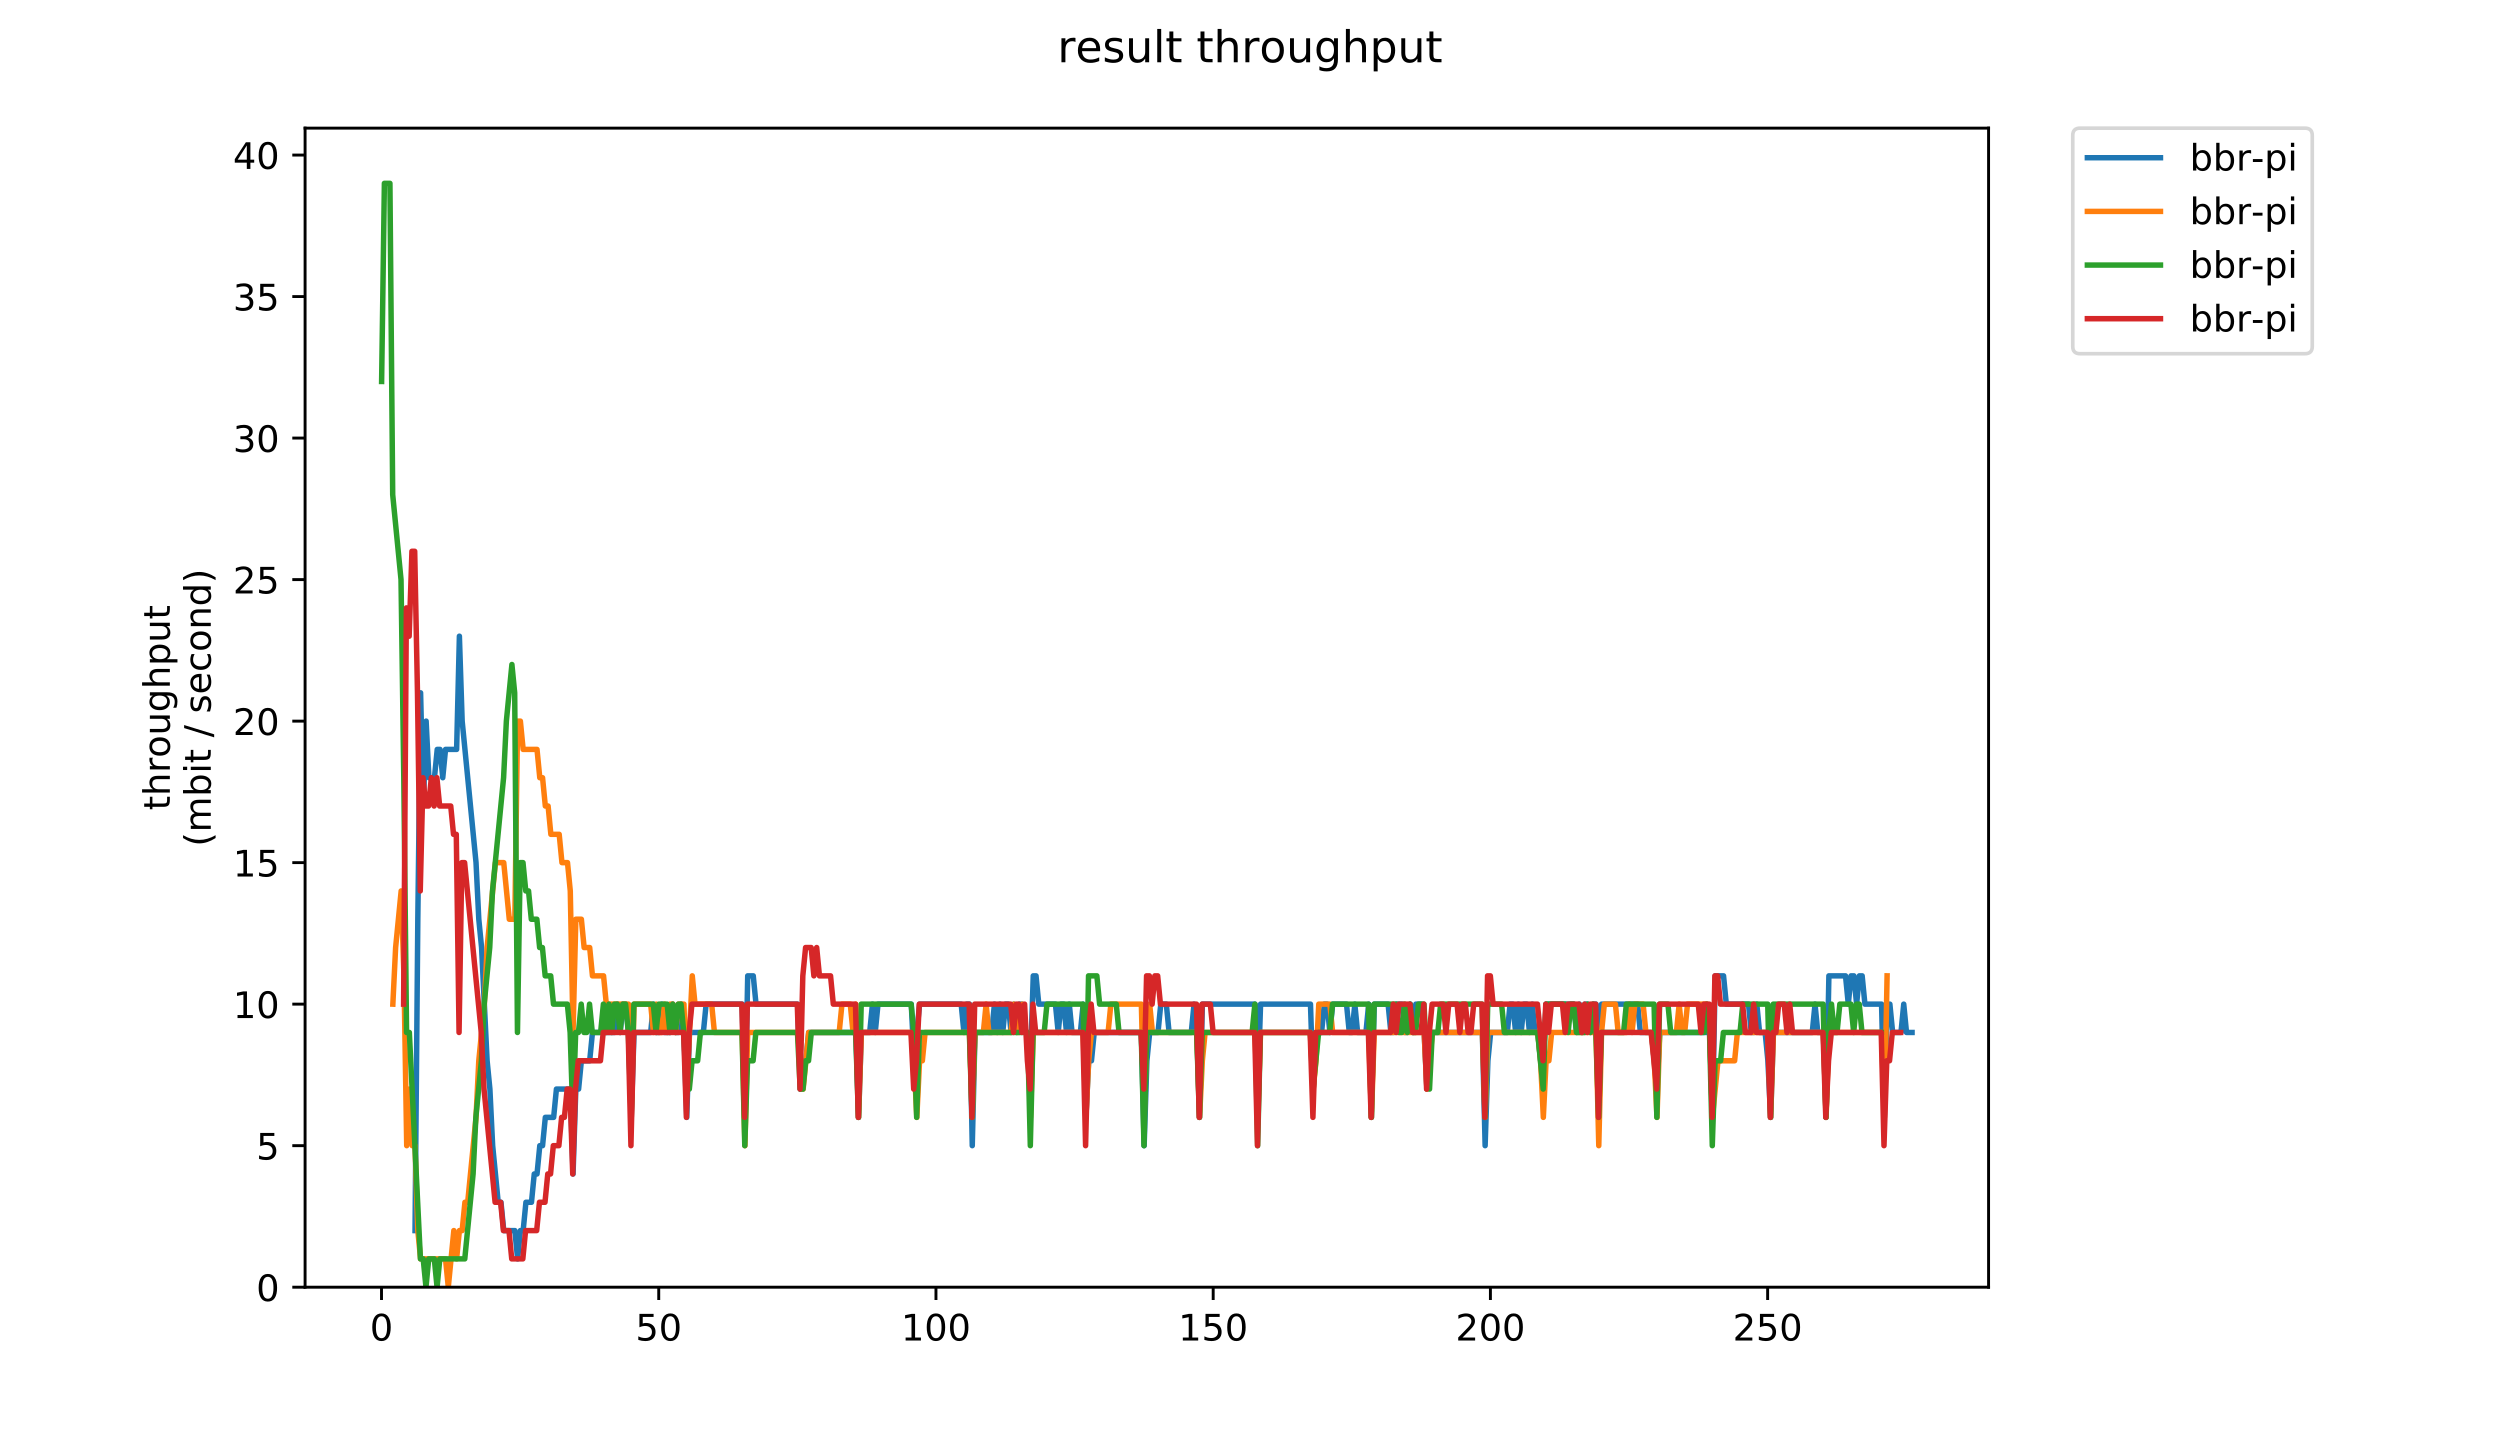 <?xml version="1.0" encoding="utf-8" standalone="no"?>
<!DOCTYPE svg PUBLIC "-//W3C//DTD SVG 1.1//EN"
  "http://www.w3.org/Graphics/SVG/1.1/DTD/svg11.dtd">
<!-- Created with matplotlib (https://matplotlib.org/) -->
<svg height="396pt" version="1.1" viewBox="0 0 684 396" width="684pt" xmlns="http://www.w3.org/2000/svg" xmlns:xlink="http://www.w3.org/1999/xlink">
 <defs>
  <style type="text/css">
*{stroke-linecap:butt;stroke-linejoin:round;}
  </style>
 </defs>
 <g id="figure_1">
  <g id="patch_1">
   <path d="M 0 396 
L 684 396 
L 684 0 
L 0 0 
z
" style="fill:#ffffff;"/>
  </g>
  <g id="axes_1">
   <g id="patch_2">
    <path d="M 83.472 352.174 
L 544.074 352.174 
L 544.074 35.062 
L 83.472 35.062 
z
" style="fill:#ffffff;"/>
   </g>
   <g id="matplotlib.axis_1">
    <g id="xtick_1">
     <g id="line2d_1">
      <defs>
       <path d="M 0 0 
L 0 3.5 
" id="md4330c703a" style="stroke:#000000;stroke-width:0.8;"/>
      </defs>
      <g>
       <use style="stroke:#000000;stroke-width:0.8;" x="104.381" xlink:href="#md4330c703a" y="352.174"/>
      </g>
     </g>
     <g id="text_1">
      <!-- 0 -->
      <defs>
       <path d="M 31.781 66.406 
Q 24.172 66.406 20.328 58.906 
Q 16.5 51.422 16.5 36.375 
Q 16.5 21.391 20.328 13.891 
Q 24.172 6.391 31.781 6.391 
Q 39.453 6.391 43.281 13.891 
Q 47.125 21.391 47.125 36.375 
Q 47.125 51.422 43.281 58.906 
Q 39.453 66.406 31.781 66.406 
z
M 31.781 74.219 
Q 44.047 74.219 50.516 64.516 
Q 56.984 54.828 56.984 36.375 
Q 56.984 17.969 50.516 8.266 
Q 44.047 -1.422 31.781 -1.422 
Q 19.531 -1.422 13.062 8.266 
Q 6.594 17.969 6.594 36.375 
Q 6.594 54.828 13.062 64.516 
Q 19.531 74.219 31.781 74.219 
z
" id="DejaVuSans-48"/>
      </defs>
      <g transform="translate(101.2 366.773)scale(0.1 -0.1)">
       <use xlink:href="#DejaVuSans-48"/>
      </g>
     </g>
    </g>
    <g id="xtick_2">
     <g id="line2d_2">
      <g>
       <use style="stroke:#000000;stroke-width:0.8;" x="180.23" xlink:href="#md4330c703a" y="352.174"/>
      </g>
     </g>
     <g id="text_2">
      <!-- 50 -->
      <defs>
       <path d="M 10.797 72.906 
L 49.516 72.906 
L 49.516 64.594 
L 19.828 64.594 
L 19.828 46.734 
Q 21.969 47.469 24.109 47.828 
Q 26.266 48.188 28.422 48.188 
Q 40.625 48.188 47.75 41.5 
Q 54.891 34.812 54.891 23.391 
Q 54.891 11.625 47.562 5.094 
Q 40.234 -1.422 26.906 -1.422 
Q 22.312 -1.422 17.547 -0.641 
Q 12.797 0.141 7.719 1.703 
L 7.719 11.625 
Q 12.109 9.234 16.797 8.062 
Q 21.484 6.891 26.703 6.891 
Q 35.156 6.891 40.078 11.328 
Q 45.016 15.766 45.016 23.391 
Q 45.016 31 40.078 35.438 
Q 35.156 39.891 26.703 39.891 
Q 22.75 39.891 18.812 39.016 
Q 14.891 38.141 10.797 36.281 
z
" id="DejaVuSans-53"/>
      </defs>
      <g transform="translate(173.868 366.773)scale(0.1 -0.1)">
       <use xlink:href="#DejaVuSans-53"/>
       <use x="63.623" xlink:href="#DejaVuSans-48"/>
      </g>
     </g>
    </g>
    <g id="xtick_3">
     <g id="line2d_3">
      <g>
       <use style="stroke:#000000;stroke-width:0.8;" x="256.079" xlink:href="#md4330c703a" y="352.174"/>
      </g>
     </g>
     <g id="text_3">
      <!-- 100 -->
      <defs>
       <path d="M 12.406 8.297 
L 28.516 8.297 
L 28.516 63.922 
L 10.984 60.406 
L 10.984 69.391 
L 28.422 72.906 
L 38.281 72.906 
L 38.281 8.297 
L 54.391 8.297 
L 54.391 0 
L 12.406 0 
z
" id="DejaVuSans-49"/>
      </defs>
      <g transform="translate(246.535 366.773)scale(0.1 -0.1)">
       <use xlink:href="#DejaVuSans-49"/>
       <use x="63.623" xlink:href="#DejaVuSans-48"/>
       <use x="127.246" xlink:href="#DejaVuSans-48"/>
      </g>
     </g>
    </g>
    <g id="xtick_4">
     <g id="line2d_4">
      <g>
       <use style="stroke:#000000;stroke-width:0.8;" x="331.928" xlink:href="#md4330c703a" y="352.174"/>
      </g>
     </g>
     <g id="text_4">
      <!-- 150 -->
      <g transform="translate(322.384 366.773)scale(0.1 -0.1)">
       <use xlink:href="#DejaVuSans-49"/>
       <use x="63.623" xlink:href="#DejaVuSans-53"/>
       <use x="127.246" xlink:href="#DejaVuSans-48"/>
      </g>
     </g>
    </g>
    <g id="xtick_5">
     <g id="line2d_5">
      <g>
       <use style="stroke:#000000;stroke-width:0.8;" x="407.776" xlink:href="#md4330c703a" y="352.174"/>
      </g>
     </g>
     <g id="text_5">
      <!-- 200 -->
      <defs>
       <path d="M 19.188 8.297 
L 53.609 8.297 
L 53.609 0 
L 7.328 0 
L 7.328 8.297 
Q 12.938 14.109 22.625 23.891 
Q 32.328 33.688 34.812 36.531 
Q 39.547 41.844 41.422 45.531 
Q 43.312 49.219 43.312 52.781 
Q 43.312 58.594 39.234 62.25 
Q 35.156 65.922 28.609 65.922 
Q 23.969 65.922 18.812 64.312 
Q 13.672 62.703 7.812 59.422 
L 7.812 69.391 
Q 13.766 71.781 18.938 73 
Q 24.125 74.219 28.422 74.219 
Q 39.75 74.219 46.484 68.547 
Q 53.219 62.891 53.219 53.422 
Q 53.219 48.922 51.531 44.891 
Q 49.859 40.875 45.406 35.406 
Q 44.188 33.984 37.641 27.219 
Q 31.109 20.453 19.188 8.297 
z
" id="DejaVuSans-50"/>
      </defs>
      <g transform="translate(398.232 366.773)scale(0.1 -0.1)">
       <use xlink:href="#DejaVuSans-50"/>
       <use x="63.623" xlink:href="#DejaVuSans-48"/>
       <use x="127.246" xlink:href="#DejaVuSans-48"/>
      </g>
     </g>
    </g>
    <g id="xtick_6">
     <g id="line2d_6">
      <g>
       <use style="stroke:#000000;stroke-width:0.8;" x="483.625" xlink:href="#md4330c703a" y="352.174"/>
      </g>
     </g>
     <g id="text_6">
      <!-- 250 -->
      <g transform="translate(474.081 366.773)scale(0.1 -0.1)">
       <use xlink:href="#DejaVuSans-50"/>
       <use x="63.623" xlink:href="#DejaVuSans-53"/>
       <use x="127.246" xlink:href="#DejaVuSans-48"/>
      </g>
     </g>
    </g>
   </g>
   <g id="matplotlib.axis_2">
    <g id="ytick_1">
     <g id="line2d_7">
      <defs>
       <path d="M 0 0 
L -3.5 0 
" id="m512c8faca8" style="stroke:#000000;stroke-width:0.8;"/>
      </defs>
      <g>
       <use style="stroke:#000000;stroke-width:0.8;" x="83.472" xlink:href="#m512c8faca8" y="352.174"/>
      </g>
     </g>
     <g id="text_7">
      <!-- 0 -->
      <g transform="translate(70.11 355.973)scale(0.1 -0.1)">
       <use xlink:href="#DejaVuSans-48"/>
      </g>
     </g>
    </g>
    <g id="ytick_2">
     <g id="line2d_8">
      <g>
       <use style="stroke:#000000;stroke-width:0.8;" x="83.472" xlink:href="#m512c8faca8" y="313.455"/>
      </g>
     </g>
     <g id="text_8">
      <!-- 5 -->
      <g transform="translate(70.11 317.254)scale(0.1 -0.1)">
       <use xlink:href="#DejaVuSans-53"/>
      </g>
     </g>
    </g>
    <g id="ytick_3">
     <g id="line2d_9">
      <g>
       <use style="stroke:#000000;stroke-width:0.8;" x="83.472" xlink:href="#m512c8faca8" y="274.735"/>
      </g>
     </g>
     <g id="text_9">
      <!-- 10 -->
      <g transform="translate(63.747 278.535)scale(0.1 -0.1)">
       <use xlink:href="#DejaVuSans-49"/>
       <use x="63.623" xlink:href="#DejaVuSans-48"/>
      </g>
     </g>
    </g>
    <g id="ytick_4">
     <g id="line2d_10">
      <g>
       <use style="stroke:#000000;stroke-width:0.8;" x="83.472" xlink:href="#m512c8faca8" y="236.016"/>
      </g>
     </g>
     <g id="text_10">
      <!-- 15 -->
      <g transform="translate(63.747 239.815)scale(0.1 -0.1)">
       <use xlink:href="#DejaVuSans-49"/>
       <use x="63.623" xlink:href="#DejaVuSans-53"/>
      </g>
     </g>
    </g>
    <g id="ytick_5">
     <g id="line2d_11">
      <g>
       <use style="stroke:#000000;stroke-width:0.8;" x="83.472" xlink:href="#m512c8faca8" y="197.297"/>
      </g>
     </g>
     <g id="text_11">
      <!-- 20 -->
      <g transform="translate(63.747 201.096)scale(0.1 -0.1)">
       <use xlink:href="#DejaVuSans-50"/>
       <use x="63.623" xlink:href="#DejaVuSans-48"/>
      </g>
     </g>
    </g>
    <g id="ytick_6">
     <g id="line2d_12">
      <g>
       <use style="stroke:#000000;stroke-width:0.8;" x="83.472" xlink:href="#m512c8faca8" y="158.577"/>
      </g>
     </g>
     <g id="text_12">
      <!-- 25 -->
      <g transform="translate(63.747 162.377)scale(0.1 -0.1)">
       <use xlink:href="#DejaVuSans-50"/>
       <use x="63.623" xlink:href="#DejaVuSans-53"/>
      </g>
     </g>
    </g>
    <g id="ytick_7">
     <g id="line2d_13">
      <g>
       <use style="stroke:#000000;stroke-width:0.8;" x="83.472" xlink:href="#m512c8faca8" y="119.858"/>
      </g>
     </g>
     <g id="text_13">
      <!-- 30 -->
      <defs>
       <path d="M 40.578 39.312 
Q 47.656 37.797 51.625 33 
Q 55.609 28.219 55.609 21.188 
Q 55.609 10.406 48.188 4.484 
Q 40.766 -1.422 27.094 -1.422 
Q 22.516 -1.422 17.656 -0.516 
Q 12.797 0.391 7.625 2.203 
L 7.625 11.719 
Q 11.719 9.328 16.594 8.109 
Q 21.484 6.891 26.812 6.891 
Q 36.078 6.891 40.938 10.547 
Q 45.797 14.203 45.797 21.188 
Q 45.797 27.641 41.281 31.266 
Q 36.766 34.906 28.719 34.906 
L 20.219 34.906 
L 20.219 43.016 
L 29.109 43.016 
Q 36.375 43.016 40.234 45.922 
Q 44.094 48.828 44.094 54.297 
Q 44.094 59.906 40.109 62.906 
Q 36.141 65.922 28.719 65.922 
Q 24.656 65.922 20.016 65.031 
Q 15.375 64.156 9.812 62.312 
L 9.812 71.094 
Q 15.438 72.656 20.344 73.438 
Q 25.25 74.219 29.594 74.219 
Q 40.828 74.219 47.359 69.109 
Q 53.906 64.016 53.906 55.328 
Q 53.906 49.266 50.438 45.094 
Q 46.969 40.922 40.578 39.312 
z
" id="DejaVuSans-51"/>
      </defs>
      <g transform="translate(63.747 123.657)scale(0.1 -0.1)">
       <use xlink:href="#DejaVuSans-51"/>
       <use x="63.623" xlink:href="#DejaVuSans-48"/>
      </g>
     </g>
    </g>
    <g id="ytick_8">
     <g id="line2d_14">
      <g>
       <use style="stroke:#000000;stroke-width:0.8;" x="83.472" xlink:href="#m512c8faca8" y="81.139"/>
      </g>
     </g>
     <g id="text_14">
      <!-- 35 -->
      <g transform="translate(63.747 84.938)scale(0.1 -0.1)">
       <use xlink:href="#DejaVuSans-51"/>
       <use x="63.623" xlink:href="#DejaVuSans-53"/>
      </g>
     </g>
    </g>
    <g id="ytick_9">
     <g id="line2d_15">
      <g>
       <use style="stroke:#000000;stroke-width:0.8;" x="83.472" xlink:href="#m512c8faca8" y="42.419"/>
      </g>
     </g>
     <g id="text_15">
      <!-- 40 -->
      <defs>
       <path d="M 37.797 64.312 
L 12.891 25.391 
L 37.797 25.391 
z
M 35.203 72.906 
L 47.609 72.906 
L 47.609 25.391 
L 58.016 25.391 
L 58.016 17.188 
L 47.609 17.188 
L 47.609 0 
L 37.797 0 
L 37.797 17.188 
L 4.891 17.188 
L 4.891 26.703 
z
" id="DejaVuSans-52"/>
      </defs>
      <g transform="translate(63.747 46.218)scale(0.1 -0.1)">
       <use xlink:href="#DejaVuSans-52"/>
       <use x="63.623" xlink:href="#DejaVuSans-48"/>
      </g>
     </g>
    </g>
    <g id="text_16">
     <!-- throughput -->
     <defs>
      <path d="M 18.312 70.219 
L 18.312 54.688 
L 36.812 54.688 
L 36.812 47.703 
L 18.312 47.703 
L 18.312 18.016 
Q 18.312 11.328 20.141 9.422 
Q 21.969 7.516 27.594 7.516 
L 36.812 7.516 
L 36.812 0 
L 27.594 0 
Q 17.188 0 13.234 3.875 
Q 9.281 7.766 9.281 18.016 
L 9.281 47.703 
L 2.688 47.703 
L 2.688 54.688 
L 9.281 54.688 
L 9.281 70.219 
z
" id="DejaVuSans-116"/>
      <path d="M 54.891 33.016 
L 54.891 0 
L 45.906 0 
L 45.906 32.719 
Q 45.906 40.484 42.875 44.328 
Q 39.844 48.188 33.797 48.188 
Q 26.516 48.188 22.312 43.547 
Q 18.109 38.922 18.109 30.906 
L 18.109 0 
L 9.078 0 
L 9.078 75.984 
L 18.109 75.984 
L 18.109 46.188 
Q 21.344 51.125 25.703 53.562 
Q 30.078 56 35.797 56 
Q 45.219 56 50.047 50.172 
Q 54.891 44.344 54.891 33.016 
z
" id="DejaVuSans-104"/>
      <path d="M 41.109 46.297 
Q 39.594 47.172 37.812 47.578 
Q 36.031 48 33.891 48 
Q 26.266 48 22.188 43.047 
Q 18.109 38.094 18.109 28.812 
L 18.109 0 
L 9.078 0 
L 9.078 54.688 
L 18.109 54.688 
L 18.109 46.188 
Q 20.953 51.172 25.484 53.578 
Q 30.031 56 36.531 56 
Q 37.453 56 38.578 55.875 
Q 39.703 55.766 41.062 55.516 
z
" id="DejaVuSans-114"/>
      <path d="M 30.609 48.391 
Q 23.391 48.391 19.188 42.75 
Q 14.984 37.109 14.984 27.297 
Q 14.984 17.484 19.156 11.844 
Q 23.344 6.203 30.609 6.203 
Q 37.797 6.203 41.984 11.859 
Q 46.188 17.531 46.188 27.297 
Q 46.188 37.016 41.984 42.703 
Q 37.797 48.391 30.609 48.391 
z
M 30.609 56 
Q 42.328 56 49.016 48.375 
Q 55.719 40.766 55.719 27.297 
Q 55.719 13.875 49.016 6.219 
Q 42.328 -1.422 30.609 -1.422 
Q 18.844 -1.422 12.172 6.219 
Q 5.516 13.875 5.516 27.297 
Q 5.516 40.766 12.172 48.375 
Q 18.844 56 30.609 56 
z
" id="DejaVuSans-111"/>
      <path d="M 8.5 21.578 
L 8.5 54.688 
L 17.484 54.688 
L 17.484 21.922 
Q 17.484 14.156 20.5 10.266 
Q 23.531 6.391 29.594 6.391 
Q 36.859 6.391 41.078 11.031 
Q 45.312 15.672 45.312 23.688 
L 45.312 54.688 
L 54.297 54.688 
L 54.297 0 
L 45.312 0 
L 45.312 8.406 
Q 42.047 3.422 37.719 1 
Q 33.406 -1.422 27.688 -1.422 
Q 18.266 -1.422 13.375 4.438 
Q 8.5 10.297 8.5 21.578 
z
M 31.109 56 
z
" id="DejaVuSans-117"/>
      <path d="M 45.406 27.984 
Q 45.406 37.75 41.375 43.109 
Q 37.359 48.484 30.078 48.484 
Q 22.859 48.484 18.828 43.109 
Q 14.797 37.75 14.797 27.984 
Q 14.797 18.266 18.828 12.891 
Q 22.859 7.516 30.078 7.516 
Q 37.359 7.516 41.375 12.891 
Q 45.406 18.266 45.406 27.984 
z
M 54.391 6.781 
Q 54.391 -7.172 48.188 -13.984 
Q 42 -20.797 29.203 -20.797 
Q 24.469 -20.797 20.266 -20.094 
Q 16.062 -19.391 12.109 -17.922 
L 12.109 -9.188 
Q 16.062 -11.328 19.922 -12.344 
Q 23.781 -13.375 27.781 -13.375 
Q 36.625 -13.375 41.016 -8.766 
Q 45.406 -4.156 45.406 5.172 
L 45.406 9.625 
Q 42.625 4.781 38.281 2.391 
Q 33.938 0 27.875 0 
Q 17.828 0 11.672 7.656 
Q 5.516 15.328 5.516 27.984 
Q 5.516 40.672 11.672 48.328 
Q 17.828 56 27.875 56 
Q 33.938 56 38.281 53.609 
Q 42.625 51.219 45.406 46.391 
L 45.406 54.688 
L 54.391 54.688 
z
" id="DejaVuSans-103"/>
      <path d="M 18.109 8.203 
L 18.109 -20.797 
L 9.078 -20.797 
L 9.078 54.688 
L 18.109 54.688 
L 18.109 46.391 
Q 20.953 51.266 25.266 53.625 
Q 29.594 56 35.594 56 
Q 45.562 56 51.781 48.094 
Q 58.016 40.188 58.016 27.297 
Q 58.016 14.406 51.781 6.484 
Q 45.562 -1.422 35.594 -1.422 
Q 29.594 -1.422 25.266 0.953 
Q 20.953 3.328 18.109 8.203 
z
M 48.688 27.297 
Q 48.688 37.203 44.609 42.844 
Q 40.531 48.484 33.406 48.484 
Q 26.266 48.484 22.188 42.844 
Q 18.109 37.203 18.109 27.297 
Q 18.109 17.391 22.188 11.75 
Q 26.266 6.109 33.406 6.109 
Q 40.531 6.109 44.609 11.75 
Q 48.688 17.391 48.688 27.297 
z
" id="DejaVuSans-112"/>
     </defs>
     <g transform="translate(46.47 221.675)rotate(-90)scale(0.1 -0.1)">
      <use xlink:href="#DejaVuSans-116"/>
      <use x="39.209" xlink:href="#DejaVuSans-104"/>
      <use x="102.588" xlink:href="#DejaVuSans-114"/>
      <use x="143.67" xlink:href="#DejaVuSans-111"/>
      <use x="204.852" xlink:href="#DejaVuSans-117"/>
      <use x="268.23" xlink:href="#DejaVuSans-103"/>
      <use x="331.707" xlink:href="#DejaVuSans-104"/>
      <use x="395.086" xlink:href="#DejaVuSans-112"/>
      <use x="458.562" xlink:href="#DejaVuSans-117"/>
      <use x="521.941" xlink:href="#DejaVuSans-116"/>
     </g>
     <!-- (mbit / second) -->
     <defs>
      <path d="M 31 75.875 
Q 24.469 64.656 21.281 53.656 
Q 18.109 42.672 18.109 31.391 
Q 18.109 20.125 21.312 9.062 
Q 24.516 -2 31 -13.188 
L 23.188 -13.188 
Q 15.875 -1.703 12.234 9.375 
Q 8.594 20.453 8.594 31.391 
Q 8.594 42.281 12.203 53.312 
Q 15.828 64.359 23.188 75.875 
z
" id="DejaVuSans-40"/>
      <path d="M 52 44.188 
Q 55.375 50.25 60.062 53.125 
Q 64.75 56 71.094 56 
Q 79.641 56 84.281 50.016 
Q 88.922 44.047 88.922 33.016 
L 88.922 0 
L 79.891 0 
L 79.891 32.719 
Q 79.891 40.578 77.094 44.375 
Q 74.312 48.188 68.609 48.188 
Q 61.625 48.188 57.562 43.547 
Q 53.516 38.922 53.516 30.906 
L 53.516 0 
L 44.484 0 
L 44.484 32.719 
Q 44.484 40.625 41.703 44.406 
Q 38.922 48.188 33.109 48.188 
Q 26.219 48.188 22.156 43.531 
Q 18.109 38.875 18.109 30.906 
L 18.109 0 
L 9.078 0 
L 9.078 54.688 
L 18.109 54.688 
L 18.109 46.188 
Q 21.188 51.219 25.484 53.609 
Q 29.781 56 35.688 56 
Q 41.656 56 45.828 52.969 
Q 50 49.953 52 44.188 
z
" id="DejaVuSans-109"/>
      <path d="M 48.688 27.297 
Q 48.688 37.203 44.609 42.844 
Q 40.531 48.484 33.406 48.484 
Q 26.266 48.484 22.188 42.844 
Q 18.109 37.203 18.109 27.297 
Q 18.109 17.391 22.188 11.75 
Q 26.266 6.109 33.406 6.109 
Q 40.531 6.109 44.609 11.75 
Q 48.688 17.391 48.688 27.297 
z
M 18.109 46.391 
Q 20.953 51.266 25.266 53.625 
Q 29.594 56 35.594 56 
Q 45.562 56 51.781 48.094 
Q 58.016 40.188 58.016 27.297 
Q 58.016 14.406 51.781 6.484 
Q 45.562 -1.422 35.594 -1.422 
Q 29.594 -1.422 25.266 0.953 
Q 20.953 3.328 18.109 8.203 
L 18.109 0 
L 9.078 0 
L 9.078 75.984 
L 18.109 75.984 
z
" id="DejaVuSans-98"/>
      <path d="M 9.422 54.688 
L 18.406 54.688 
L 18.406 0 
L 9.422 0 
z
M 9.422 75.984 
L 18.406 75.984 
L 18.406 64.594 
L 9.422 64.594 
z
" id="DejaVuSans-105"/>
      <path id="DejaVuSans-32"/>
      <path d="M 25.391 72.906 
L 33.688 72.906 
L 8.297 -9.281 
L 0 -9.281 
z
" id="DejaVuSans-47"/>
      <path d="M 44.281 53.078 
L 44.281 44.578 
Q 40.484 46.531 36.375 47.5 
Q 32.281 48.484 27.875 48.484 
Q 21.188 48.484 17.844 46.438 
Q 14.5 44.391 14.5 40.281 
Q 14.5 37.156 16.891 35.375 
Q 19.281 33.594 26.516 31.984 
L 29.594 31.297 
Q 39.156 29.25 43.188 25.516 
Q 47.219 21.781 47.219 15.094 
Q 47.219 7.469 41.188 3.016 
Q 35.156 -1.422 24.609 -1.422 
Q 20.219 -1.422 15.453 -0.562 
Q 10.688 0.297 5.422 2 
L 5.422 11.281 
Q 10.406 8.688 15.234 7.391 
Q 20.062 6.109 24.812 6.109 
Q 31.156 6.109 34.562 8.281 
Q 37.984 10.453 37.984 14.406 
Q 37.984 18.062 35.516 20.016 
Q 33.062 21.969 24.703 23.781 
L 21.578 24.516 
Q 13.234 26.266 9.516 29.906 
Q 5.812 33.547 5.812 39.891 
Q 5.812 47.609 11.281 51.797 
Q 16.75 56 26.812 56 
Q 31.781 56 36.172 55.266 
Q 40.578 54.547 44.281 53.078 
z
" id="DejaVuSans-115"/>
      <path d="M 56.203 29.594 
L 56.203 25.203 
L 14.891 25.203 
Q 15.484 15.922 20.484 11.062 
Q 25.484 6.203 34.422 6.203 
Q 39.594 6.203 44.453 7.469 
Q 49.312 8.734 54.109 11.281 
L 54.109 2.781 
Q 49.266 0.734 44.188 -0.344 
Q 39.109 -1.422 33.891 -1.422 
Q 20.797 -1.422 13.156 6.188 
Q 5.516 13.812 5.516 26.812 
Q 5.516 40.234 12.766 48.109 
Q 20.016 56 32.328 56 
Q 43.359 56 49.781 48.891 
Q 56.203 41.797 56.203 29.594 
z
M 47.219 32.234 
Q 47.125 39.594 43.094 43.984 
Q 39.062 48.391 32.422 48.391 
Q 24.906 48.391 20.391 44.141 
Q 15.875 39.891 15.188 32.172 
z
" id="DejaVuSans-101"/>
      <path d="M 48.781 52.594 
L 48.781 44.188 
Q 44.969 46.297 41.141 47.344 
Q 37.312 48.391 33.406 48.391 
Q 24.656 48.391 19.812 42.844 
Q 14.984 37.312 14.984 27.297 
Q 14.984 17.281 19.812 11.734 
Q 24.656 6.203 33.406 6.203 
Q 37.312 6.203 41.141 7.25 
Q 44.969 8.297 48.781 10.406 
L 48.781 2.094 
Q 45.016 0.344 40.984 -0.531 
Q 36.969 -1.422 32.422 -1.422 
Q 20.062 -1.422 12.781 6.344 
Q 5.516 14.109 5.516 27.297 
Q 5.516 40.672 12.859 48.328 
Q 20.219 56 33.016 56 
Q 37.156 56 41.109 55.141 
Q 45.062 54.297 48.781 52.594 
z
" id="DejaVuSans-99"/>
      <path d="M 54.891 33.016 
L 54.891 0 
L 45.906 0 
L 45.906 32.719 
Q 45.906 40.484 42.875 44.328 
Q 39.844 48.188 33.797 48.188 
Q 26.516 48.188 22.312 43.547 
Q 18.109 38.922 18.109 30.906 
L 18.109 0 
L 9.078 0 
L 9.078 54.688 
L 18.109 54.688 
L 18.109 46.188 
Q 21.344 51.125 25.703 53.562 
Q 30.078 56 35.797 56 
Q 45.219 56 50.047 50.172 
Q 54.891 44.344 54.891 33.016 
z
" id="DejaVuSans-110"/>
      <path d="M 45.406 46.391 
L 45.406 75.984 
L 54.391 75.984 
L 54.391 0 
L 45.406 0 
L 45.406 8.203 
Q 42.578 3.328 38.25 0.953 
Q 33.938 -1.422 27.875 -1.422 
Q 17.969 -1.422 11.734 6.484 
Q 5.516 14.406 5.516 27.297 
Q 5.516 40.188 11.734 48.094 
Q 17.969 56 27.875 56 
Q 33.938 56 38.25 53.625 
Q 42.578 51.266 45.406 46.391 
z
M 14.797 27.297 
Q 14.797 17.391 18.875 11.75 
Q 22.953 6.109 30.078 6.109 
Q 37.203 6.109 41.297 11.75 
Q 45.406 17.391 45.406 27.297 
Q 45.406 37.203 41.297 42.844 
Q 37.203 48.484 30.078 48.484 
Q 22.953 48.484 18.875 42.844 
Q 14.797 37.203 14.797 27.297 
z
" id="DejaVuSans-100"/>
      <path d="M 8.016 75.875 
L 15.828 75.875 
Q 23.141 64.359 26.781 53.312 
Q 30.422 42.281 30.422 31.391 
Q 30.422 20.453 26.781 9.375 
Q 23.141 -1.703 15.828 -13.188 
L 8.016 -13.188 
Q 14.5 -2 17.703 9.062 
Q 20.906 20.125 20.906 31.391 
Q 20.906 42.672 17.703 53.656 
Q 14.5 64.656 8.016 75.875 
z
" id="DejaVuSans-41"/>
     </defs>
     <g transform="translate(57.668 231.609)rotate(-90)scale(0.1 -0.1)">
      <use xlink:href="#DejaVuSans-40"/>
      <use x="39.014" xlink:href="#DejaVuSans-109"/>
      <use x="136.426" xlink:href="#DejaVuSans-98"/>
      <use x="199.902" xlink:href="#DejaVuSans-105"/>
      <use x="227.686" xlink:href="#DejaVuSans-116"/>
      <use x="266.895" xlink:href="#DejaVuSans-32"/>
      <use x="298.682" xlink:href="#DejaVuSans-47"/>
      <use x="332.373" xlink:href="#DejaVuSans-32"/>
      <use x="364.16" xlink:href="#DejaVuSans-115"/>
      <use x="416.26" xlink:href="#DejaVuSans-101"/>
      <use x="477.783" xlink:href="#DejaVuSans-99"/>
      <use x="532.764" xlink:href="#DejaVuSans-111"/>
      <use x="593.945" xlink:href="#DejaVuSans-110"/>
      <use x="657.324" xlink:href="#DejaVuSans-100"/>
      <use x="720.801" xlink:href="#DejaVuSans-41"/>
     </g>
    </g>
   </g>
   <g id="line2d_16">
    <path clip-path="url(#pd4852cb7a2)" d="M 113.555 336.686 
L 114.313 251.504 
L 115.072 189.553 
L 115.83 220.528 
L 116.589 197.297 
L 117.347 212.784 
L 118.864 212.784 
L 119.623 205.041 
L 120.381 205.041 
L 121.139 212.784 
L 121.898 205.041 
L 124.932 205.041 
L 125.69 174.065 
L 126.449 197.297 
L 130.241 236.016 
L 131 251.504 
L 131.758 259.248 
L 133.275 290.223 
L 134.034 297.967 
L 134.792 313.455 
L 136.309 328.943 
L 137.068 328.943 
L 137.826 336.686 
L 140.86 336.686 
L 141.619 344.43 
L 142.377 336.686 
L 143.136 336.686 
L 143.894 328.943 
L 145.411 328.943 
L 146.17 321.199 
L 146.928 321.199 
L 147.687 313.455 
L 148.445 313.455 
L 149.203 305.711 
L 151.479 305.711 
L 152.237 297.967 
L 156.03 297.967 
L 156.788 321.199 
L 157.547 297.967 
L 158.305 297.967 
L 159.064 290.223 
L 161.339 290.223 
L 162.098 282.479 
L 168.166 282.479 
L 168.924 274.735 
L 169.683 282.479 
L 170.441 274.735 
L 171.2 274.735 
L 171.958 282.479 
L 172.717 305.711 
L 173.475 282.479 
L 178.026 282.479 
L 178.784 274.735 
L 179.543 282.479 
L 180.301 282.479 
L 181.06 274.735 
L 181.818 282.479 
L 183.335 282.479 
L 184.094 274.735 
L 184.852 282.479 
L 185.611 282.479 
L 186.369 274.735 
L 187.128 282.479 
L 187.886 305.711 
L 188.645 282.479 
L 192.437 282.479 
L 193.196 274.735 
L 203.056 274.735 
L 203.815 305.711 
L 204.573 266.992 
L 206.09 266.992 
L 206.848 274.735 
L 218.226 274.735 
L 218.984 297.967 
L 219.743 290.223 
L 220.501 290.223 
L 221.26 282.479 
L 234.154 282.479 
L 234.912 305.711 
L 235.671 282.479 
L 237.946 282.479 
L 238.705 274.735 
L 239.463 282.479 
L 240.222 274.735 
L 249.324 274.735 
L 250.082 290.223 
L 251.599 274.735 
L 262.977 274.735 
L 263.735 282.479 
L 264.493 274.735 
L 265.252 274.735 
L 266.01 313.455 
L 266.769 282.479 
L 271.32 282.479 
L 272.078 274.735 
L 272.837 282.479 
L 273.595 274.735 
L 274.354 282.479 
L 275.112 274.735 
L 275.871 274.735 
L 276.629 282.479 
L 277.388 274.735 
L 278.146 282.479 
L 278.905 274.735 
L 279.663 274.735 
L 280.422 282.479 
L 281.18 282.479 
L 281.939 290.223 
L 282.697 266.992 
L 283.456 266.992 
L 284.214 274.735 
L 288.765 274.735 
L 289.524 282.479 
L 290.282 274.735 
L 291.041 274.735 
L 291.799 282.479 
L 292.557 274.735 
L 293.316 282.479 
L 295.591 282.479 
L 296.35 274.735 
L 297.108 305.711 
L 297.867 290.223 
L 298.625 290.223 
L 299.384 282.479 
L 312.278 282.479 
L 313.037 313.455 
L 313.795 290.223 
L 314.554 282.479 
L 316.829 282.479 
L 317.588 274.735 
L 319.105 274.735 
L 319.863 282.479 
L 325.931 282.479 
L 326.689 274.735 
L 327.448 282.479 
L 328.206 305.711 
L 328.965 274.735 
L 343.376 274.735 
L 344.135 297.967 
L 344.893 274.735 
L 358.546 274.735 
L 359.304 297.967 
L 360.063 282.479 
L 361.58 282.479 
L 362.338 274.735 
L 363.097 274.735 
L 363.855 282.479 
L 364.614 274.735 
L 368.406 274.735 
L 369.165 282.479 
L 369.923 282.479 
L 370.682 274.735 
L 371.44 282.479 
L 373.716 282.479 
L 374.474 274.735 
L 375.233 305.711 
L 375.991 274.735 
L 379.783 274.735 
L 380.542 282.479 
L 381.3 282.479 
L 382.059 274.735 
L 383.576 274.735 
L 384.334 282.479 
L 385.093 282.479 
L 385.851 274.735 
L 386.61 282.479 
L 387.368 274.735 
L 388.885 274.735 
L 389.644 282.479 
L 390.402 297.967 
L 391.161 282.479 
L 405.572 282.479 
L 406.331 313.455 
L 407.089 290.223 
L 407.847 282.479 
L 412.398 282.479 
L 413.157 274.735 
L 413.915 274.735 
L 414.674 282.479 
L 415.432 274.735 
L 416.191 282.479 
L 416.949 274.735 
L 417.708 274.735 
L 418.466 282.479 
L 419.225 274.735 
L 419.983 282.479 
L 420.742 282.479 
L 421.5 290.223 
L 422.259 290.223 
L 423.017 274.735 
L 430.602 274.735 
L 431.361 282.479 
L 432.119 274.735 
L 432.878 282.479 
L 433.636 274.735 
L 434.395 274.735 
L 435.153 282.479 
L 435.911 274.735 
L 436.67 274.735 
L 437.428 305.711 
L 438.187 274.735 
L 448.047 274.735 
L 448.806 282.479 
L 451.84 282.479 
L 453.357 297.967 
L 454.115 282.479 
L 467.768 282.479 
L 468.526 305.711 
L 469.285 266.992 
L 471.56 266.992 
L 472.319 274.735 
L 478.387 274.735 
L 479.145 282.479 
L 479.904 282.479 
L 480.662 274.735 
L 481.421 282.479 
L 482.938 282.479 
L 483.696 290.223 
L 484.455 305.711 
L 485.213 282.479 
L 495.832 282.479 
L 496.59 274.735 
L 497.349 282.479 
L 498.866 282.479 
L 499.624 305.711 
L 500.383 266.992 
L 504.934 266.992 
L 505.692 274.735 
L 506.451 266.992 
L 507.209 266.992 
L 507.968 274.735 
L 508.726 266.992 
L 509.485 266.992 
L 510.243 274.735 
L 514.794 274.735 
L 515.553 305.711 
L 516.311 274.735 
L 517.07 274.735 
L 517.828 282.479 
L 520.104 282.479 
L 520.862 274.735 
L 521.62 282.479 
L 523.137 282.479 
L 523.137 282.479 
" style="fill:none;stroke:#1f77b4;stroke-linecap:square;stroke-width:1.5;"/>
   </g>
   <g id="line2d_17">
    <path clip-path="url(#pd4852cb7a2)" d="M 107.484 274.735 
L 108.242 259.248 
L 109.759 243.76 
L 110.518 266.992 
L 111.276 313.455 
L 112.035 297.967 
L 112.793 313.455 
L 113.552 313.455 
L 114.31 336.686 
L 115.069 344.43 
L 121.895 344.43 
L 122.653 352.174 
L 124.17 336.686 
L 124.929 344.43 
L 125.687 336.686 
L 126.446 336.686 
L 127.204 328.943 
L 127.963 328.943 
L 130.238 305.711 
L 130.997 290.223 
L 132.514 274.735 
L 133.272 259.248 
L 135.548 236.016 
L 137.823 236.016 
L 139.34 251.504 
L 140.857 251.504 
L 141.616 197.297 
L 142.374 197.297 
L 143.133 205.041 
L 146.925 205.041 
L 147.683 212.784 
L 148.442 212.784 
L 149.2 220.528 
L 149.959 220.528 
L 150.717 228.272 
L 152.993 228.272 
L 153.751 236.016 
L 155.268 236.016 
L 156.027 243.76 
L 156.785 282.479 
L 157.544 251.504 
L 159.061 251.504 
L 159.819 259.248 
L 161.336 259.248 
L 162.095 266.992 
L 165.129 266.992 
L 165.887 274.735 
L 171.955 274.735 
L 172.714 305.711 
L 173.472 274.735 
L 178.023 274.735 
L 178.781 282.479 
L 179.54 274.735 
L 180.298 282.479 
L 181.057 282.479 
L 181.815 274.735 
L 182.574 282.479 
L 183.332 274.735 
L 184.091 274.735 
L 184.849 282.479 
L 185.608 274.735 
L 187.125 274.735 
L 187.883 297.967 
L 189.4 266.992 
L 190.159 274.735 
L 194.71 274.735 
L 195.468 282.479 
L 203.053 282.479 
L 203.812 313.455 
L 204.57 282.479 
L 218.223 282.479 
L 219.74 297.967 
L 221.257 282.479 
L 229.6 282.479 
L 230.359 274.735 
L 232.634 274.735 
L 233.392 282.479 
L 234.151 274.735 
L 234.909 305.711 
L 235.668 282.479 
L 249.321 282.479 
L 250.079 290.223 
L 250.838 305.711 
L 251.596 290.223 
L 252.355 290.223 
L 253.113 282.479 
L 265.249 282.479 
L 266.007 305.711 
L 266.766 282.479 
L 269.041 282.479 
L 269.8 274.735 
L 270.558 282.479 
L 276.626 282.479 
L 277.385 274.735 
L 278.143 282.479 
L 278.902 282.479 
L 279.66 274.735 
L 280.419 282.479 
L 281.177 282.479 
L 281.936 305.711 
L 282.694 282.479 
L 296.347 282.479 
L 297.105 305.711 
L 297.864 290.223 
L 298.622 282.479 
L 303.173 282.479 
L 303.932 274.735 
L 312.275 274.735 
L 313.034 305.711 
L 313.792 282.479 
L 314.551 274.735 
L 315.309 282.479 
L 327.445 282.479 
L 328.203 305.711 
L 328.962 290.223 
L 329.72 282.479 
L 343.373 282.479 
L 344.132 305.711 
L 344.89 282.479 
L 358.543 282.479 
L 359.301 297.967 
L 360.06 290.223 
L 360.818 274.735 
L 363.852 274.735 
L 364.611 282.479 
L 374.471 282.479 
L 375.23 305.711 
L 375.988 282.479 
L 389.641 282.479 
L 390.399 297.967 
L 391.916 282.479 
L 405.569 282.479 
L 406.327 305.711 
L 407.086 282.479 
L 420.739 282.479 
L 421.497 290.223 
L 422.256 305.711 
L 423.014 290.223 
L 423.773 290.223 
L 424.531 282.479 
L 436.667 282.479 
L 437.425 313.455 
L 438.184 282.479 
L 438.942 274.735 
L 441.976 274.735 
L 442.735 282.479 
L 445.01 282.479 
L 445.769 274.735 
L 446.527 282.479 
L 447.286 274.735 
L 449.561 274.735 
L 450.32 282.479 
L 451.837 282.479 
L 452.595 290.223 
L 453.354 305.711 
L 454.112 282.479 
L 458.663 282.479 
L 459.422 274.735 
L 460.18 282.479 
L 460.939 282.479 
L 461.697 274.735 
L 467.006 274.735 
L 467.765 282.479 
L 468.523 305.711 
L 470.04 290.223 
L 474.591 290.223 
L 475.35 282.479 
L 483.693 282.479 
L 484.452 305.711 
L 485.21 282.479 
L 498.863 282.479 
L 499.621 305.711 
L 500.38 282.479 
L 514.791 282.479 
L 515.55 305.711 
L 516.308 266.992 
L 516.308 266.992 
" style="fill:none;stroke:#ff7f0e;stroke-linecap:square;stroke-width:1.5;"/>
   </g>
   <g id="line2d_18">
    <path clip-path="url(#pd4852cb7a2)" d="M 104.409 104.37 
L 105.167 50.163 
L 106.684 50.163 
L 107.443 135.346 
L 109.718 158.577 
L 110.477 212.784 
L 111.235 282.479 
L 111.994 282.479 
L 115.028 344.43 
L 115.786 344.43 
L 116.545 352.174 
L 117.303 344.43 
L 118.82 344.43 
L 119.579 352.174 
L 120.337 344.43 
L 127.163 344.43 
L 129.439 321.199 
L 130.197 305.711 
L 131.714 290.223 
L 132.473 274.735 
L 133.99 259.248 
L 134.748 243.76 
L 137.782 212.784 
L 138.541 197.297 
L 140.058 181.809 
L 140.816 189.553 
L 141.575 282.479 
L 142.333 236.016 
L 143.092 236.016 
L 143.85 243.76 
L 144.609 243.76 
L 145.367 251.504 
L 146.884 251.504 
L 147.643 259.248 
L 148.401 259.248 
L 149.159 266.992 
L 150.676 266.992 
L 151.435 274.735 
L 155.227 274.735 
L 155.986 282.479 
L 156.744 305.711 
L 157.503 282.479 
L 158.261 282.479 
L 159.02 274.735 
L 159.778 282.479 
L 160.537 282.479 
L 161.295 274.735 
L 162.054 282.479 
L 164.329 282.479 
L 165.088 274.735 
L 165.846 282.479 
L 166.605 274.735 
L 167.363 282.479 
L 168.122 274.735 
L 168.88 274.735 
L 169.639 282.479 
L 170.397 274.735 
L 171.156 274.735 
L 171.914 282.479 
L 172.673 305.711 
L 173.431 274.735 
L 178.74 274.735 
L 179.499 282.479 
L 180.257 274.735 
L 182.533 274.735 
L 183.291 282.479 
L 184.05 274.735 
L 184.808 282.479 
L 185.567 274.735 
L 186.325 274.735 
L 187.084 282.479 
L 187.842 297.967 
L 188.601 297.967 
L 189.359 290.223 
L 190.876 290.223 
L 191.635 282.479 
L 203.012 282.479 
L 203.771 313.455 
L 204.529 290.223 
L 206.046 290.223 
L 206.804 282.479 
L 218.182 282.479 
L 218.94 297.967 
L 219.699 297.967 
L 220.457 290.223 
L 221.216 290.223 
L 221.974 282.479 
L 234.11 282.479 
L 234.869 305.711 
L 235.627 274.735 
L 249.28 274.735 
L 250.038 282.479 
L 250.797 305.711 
L 251.555 282.479 
L 265.208 282.479 
L 265.966 305.711 
L 266.725 282.479 
L 281.136 282.479 
L 281.895 313.455 
L 282.653 282.479 
L 285.687 282.479 
L 286.446 274.735 
L 296.306 274.735 
L 297.064 305.711 
L 297.823 266.992 
L 300.098 266.992 
L 300.857 274.735 
L 305.408 274.735 
L 306.166 282.479 
L 312.234 282.479 
L 312.993 313.455 
L 313.751 282.479 
L 327.404 282.479 
L 328.162 305.711 
L 328.921 282.479 
L 342.574 282.479 
L 343.332 274.735 
L 344.091 313.455 
L 344.849 282.479 
L 358.502 282.479 
L 359.26 297.967 
L 360.777 282.479 
L 363.811 282.479 
L 364.57 274.735 
L 374.43 274.735 
L 375.189 305.711 
L 375.947 274.735 
L 382.015 274.735 
L 382.773 282.479 
L 383.532 282.479 
L 384.29 274.735 
L 385.049 282.479 
L 385.807 274.735 
L 386.566 282.479 
L 387.324 282.479 
L 388.083 274.735 
L 389.6 274.735 
L 390.358 290.223 
L 391.117 297.967 
L 391.875 282.479 
L 393.392 282.479 
L 394.151 274.735 
L 405.528 274.735 
L 406.287 305.711 
L 407.045 274.735 
L 410.837 274.735 
L 411.596 282.479 
L 420.698 282.479 
L 422.215 297.967 
L 422.973 274.735 
L 428.283 274.735 
L 429.041 282.479 
L 429.8 274.735 
L 430.558 274.735 
L 431.317 282.479 
L 433.592 282.479 
L 434.351 274.735 
L 435.109 282.479 
L 435.868 274.735 
L 436.626 282.479 
L 437.384 305.711 
L 438.143 282.479 
L 444.211 282.479 
L 444.969 274.735 
L 452.554 274.735 
L 453.313 305.711 
L 454.071 274.735 
L 456.347 274.735 
L 457.105 282.479 
L 466.207 282.479 
L 466.965 274.735 
L 467.724 282.479 
L 468.482 313.455 
L 469.241 290.223 
L 470.758 290.223 
L 471.516 282.479 
L 476.067 282.479 
L 476.826 274.735 
L 483.652 274.735 
L 484.411 305.711 
L 485.169 274.735 
L 498.822 274.735 
L 499.58 305.711 
L 500.339 282.479 
L 501.097 274.735 
L 501.856 282.479 
L 502.614 282.479 
L 503.373 274.735 
L 506.407 274.735 
L 507.165 282.479 
L 507.924 274.735 
L 508.682 274.735 
L 509.441 282.479 
L 514.75 282.479 
L 514.75 282.479 
" style="fill:none;stroke:#2ca02c;stroke-linecap:square;stroke-width:1.5;"/>
   </g>
   <g id="line2d_19">
    <path clip-path="url(#pd4852cb7a2)" d="M 110.428 274.735 
L 111.187 166.321 
L 111.945 174.065 
L 112.704 150.833 
L 113.462 150.833 
L 114.221 189.553 
L 114.979 243.76 
L 115.738 212.784 
L 116.496 220.528 
L 117.255 220.528 
L 118.013 212.784 
L 118.771 220.528 
L 119.53 212.784 
L 120.288 220.528 
L 123.322 220.528 
L 124.081 228.272 
L 124.839 228.272 
L 125.598 282.479 
L 126.356 236.016 
L 127.115 236.016 
L 131.666 282.479 
L 132.424 297.967 
L 135.458 328.943 
L 136.975 328.943 
L 137.734 336.686 
L 139.251 336.686 
L 140.009 344.43 
L 143.043 344.43 
L 143.802 336.686 
L 146.835 336.686 
L 147.594 328.943 
L 149.111 328.943 
L 149.869 321.199 
L 150.628 321.199 
L 151.386 313.455 
L 152.903 313.455 
L 153.662 305.711 
L 154.42 305.711 
L 155.179 297.967 
L 155.937 297.967 
L 156.696 321.199 
L 157.454 297.967 
L 158.213 290.223 
L 164.281 290.223 
L 165.039 282.479 
L 171.866 282.479 
L 172.624 313.455 
L 173.383 282.479 
L 187.035 282.479 
L 187.794 305.711 
L 188.552 282.479 
L 189.311 274.735 
L 202.964 274.735 
L 203.722 305.711 
L 204.48 274.735 
L 218.133 274.735 
L 218.892 297.967 
L 219.65 266.992 
L 220.409 259.248 
L 221.926 259.248 
L 222.684 266.992 
L 223.443 259.248 
L 224.201 266.992 
L 227.235 266.992 
L 227.994 274.735 
L 234.061 274.735 
L 234.82 305.711 
L 235.578 282.479 
L 249.231 282.479 
L 249.99 297.967 
L 250.748 290.223 
L 251.507 274.735 
L 265.159 274.735 
L 265.918 305.711 
L 266.676 274.735 
L 276.537 274.735 
L 277.295 282.479 
L 278.054 274.735 
L 278.812 274.735 
L 279.571 282.479 
L 280.329 274.735 
L 281.088 290.223 
L 281.846 297.967 
L 282.605 274.735 
L 283.363 282.479 
L 296.257 282.479 
L 297.016 313.455 
L 297.774 282.479 
L 298.533 274.735 
L 299.291 282.479 
L 312.186 282.479 
L 312.944 297.967 
L 313.703 266.992 
L 314.461 266.992 
L 315.22 274.735 
L 315.978 266.992 
L 316.737 266.992 
L 317.495 274.735 
L 327.355 274.735 
L 328.114 305.711 
L 328.872 274.735 
L 331.148 274.735 
L 331.906 282.479 
L 343.284 282.479 
L 344.042 313.455 
L 344.801 282.479 
L 358.453 282.479 
L 359.212 305.711 
L 359.97 282.479 
L 374.382 282.479 
L 375.14 305.711 
L 375.899 282.479 
L 380.449 282.479 
L 381.208 274.735 
L 381.966 282.479 
L 382.725 274.735 
L 385.759 274.735 
L 386.517 282.479 
L 388.793 282.479 
L 389.551 274.735 
L 390.31 297.967 
L 391.068 282.479 
L 391.827 274.735 
L 394.861 274.735 
L 395.619 282.479 
L 396.378 274.735 
L 398.653 274.735 
L 399.412 282.479 
L 400.17 274.735 
L 400.929 274.735 
L 401.687 282.479 
L 402.446 282.479 
L 403.204 274.735 
L 405.479 274.735 
L 406.238 305.711 
L 406.996 266.992 
L 407.755 266.992 
L 408.513 274.735 
L 420.649 274.735 
L 422.166 290.223 
L 422.925 274.735 
L 423.683 282.479 
L 424.442 274.735 
L 427.476 274.735 
L 428.234 282.479 
L 428.993 274.735 
L 432.027 274.735 
L 432.785 282.479 
L 433.543 274.735 
L 434.302 282.479 
L 435.06 274.735 
L 436.577 274.735 
L 437.336 305.711 
L 438.094 282.479 
L 451.747 282.479 
L 453.264 297.967 
L 454.023 274.735 
L 464.641 274.735 
L 465.4 282.479 
L 466.158 274.735 
L 467.675 274.735 
L 468.434 305.711 
L 469.192 266.992 
L 469.951 266.992 
L 470.709 274.735 
L 476.777 274.735 
L 477.536 282.479 
L 479.053 282.479 
L 479.811 274.735 
L 480.57 282.479 
L 483.604 282.479 
L 484.362 305.711 
L 485.121 282.479 
L 485.879 282.479 
L 486.638 274.735 
L 488.155 274.735 
L 488.913 282.479 
L 489.672 274.735 
L 490.43 282.479 
L 498.773 282.479 
L 499.532 305.711 
L 500.29 290.223 
L 501.049 282.479 
L 514.702 282.479 
L 515.46 313.455 
L 516.219 290.223 
L 516.977 290.223 
L 517.736 282.479 
L 520.011 282.479 
L 520.011 282.479 
" style="fill:none;stroke:#d62728;stroke-linecap:square;stroke-width:1.5;"/>
   </g>
   <g id="patch_3">
    <path d="M 83.472 352.174 
L 83.472 35.062 
" style="fill:none;stroke:#000000;stroke-linecap:square;stroke-linejoin:miter;stroke-width:0.8;"/>
   </g>
   <g id="patch_4">
    <path d="M 544.074 352.174 
L 544.074 35.062 
" style="fill:none;stroke:#000000;stroke-linecap:square;stroke-linejoin:miter;stroke-width:0.8;"/>
   </g>
   <g id="patch_5">
    <path d="M 83.472 352.174 
L 544.074 352.174 
" style="fill:none;stroke:#000000;stroke-linecap:square;stroke-linejoin:miter;stroke-width:0.8;"/>
   </g>
   <g id="patch_6">
    <path d="M 83.472 35.062 
L 544.074 35.062 
" style="fill:none;stroke:#000000;stroke-linecap:square;stroke-linejoin:miter;stroke-width:0.8;"/>
   </g>
   <g id="legend_1">
    <g id="patch_7">
     <path d="M 569.104 96.775 
L 630.637 96.775 
Q 632.637 96.775 632.637 94.775 
L 632.637 37.062 
Q 632.637 35.062 630.637 35.062 
L 569.104 35.062 
Q 567.104 35.062 567.104 37.062 
L 567.104 94.775 
Q 567.104 96.775 569.104 96.775 
z
" style="fill:#ffffff;opacity:0.8;stroke:#cccccc;stroke-linejoin:miter;"/>
    </g>
    <g id="line2d_20">
     <path d="M 571.104 43.161 
L 591.104 43.161 
" style="fill:none;stroke:#1f77b4;stroke-linecap:square;stroke-width:1.5;"/>
    </g>
    <g id="line2d_21"/>
    <g id="text_17">
     <!-- bbr-pi -->
     <defs>
      <path d="M 4.891 31.391 
L 31.203 31.391 
L 31.203 23.391 
L 4.891 23.391 
z
" id="DejaVuSans-45"/>
     </defs>
     <g transform="translate(599.104 46.661)scale(0.1 -0.1)">
      <use xlink:href="#DejaVuSans-98"/>
      <use x="63.477" xlink:href="#DejaVuSans-98"/>
      <use x="126.953" xlink:href="#DejaVuSans-114"/>
      <use x="167.973" xlink:href="#DejaVuSans-45"/>
      <use x="204.057" xlink:href="#DejaVuSans-112"/>
      <use x="267.533" xlink:href="#DejaVuSans-105"/>
     </g>
    </g>
    <g id="line2d_22">
     <path d="M 571.104 57.839 
L 591.104 57.839 
" style="fill:none;stroke:#ff7f0e;stroke-linecap:square;stroke-width:1.5;"/>
    </g>
    <g id="line2d_23"/>
    <g id="text_18">
     <!-- bbr-pi -->
     <g transform="translate(599.104 61.339)scale(0.1 -0.1)">
      <use xlink:href="#DejaVuSans-98"/>
      <use x="63.477" xlink:href="#DejaVuSans-98"/>
      <use x="126.953" xlink:href="#DejaVuSans-114"/>
      <use x="167.973" xlink:href="#DejaVuSans-45"/>
      <use x="204.057" xlink:href="#DejaVuSans-112"/>
      <use x="267.533" xlink:href="#DejaVuSans-105"/>
     </g>
    </g>
    <g id="line2d_24">
     <path d="M 571.104 72.517 
L 591.104 72.517 
" style="fill:none;stroke:#2ca02c;stroke-linecap:square;stroke-width:1.5;"/>
    </g>
    <g id="line2d_25"/>
    <g id="text_19">
     <!-- bbr-pi -->
     <g transform="translate(599.104 76.017)scale(0.1 -0.1)">
      <use xlink:href="#DejaVuSans-98"/>
      <use x="63.477" xlink:href="#DejaVuSans-98"/>
      <use x="126.953" xlink:href="#DejaVuSans-114"/>
      <use x="167.973" xlink:href="#DejaVuSans-45"/>
      <use x="204.057" xlink:href="#DejaVuSans-112"/>
      <use x="267.533" xlink:href="#DejaVuSans-105"/>
     </g>
    </g>
    <g id="line2d_26">
     <path d="M 571.104 87.195 
L 591.104 87.195 
" style="fill:none;stroke:#d62728;stroke-linecap:square;stroke-width:1.5;"/>
    </g>
    <g id="line2d_27"/>
    <g id="text_20">
     <!-- bbr-pi -->
     <g transform="translate(599.104 90.695)scale(0.1 -0.1)">
      <use xlink:href="#DejaVuSans-98"/>
      <use x="63.477" xlink:href="#DejaVuSans-98"/>
      <use x="126.953" xlink:href="#DejaVuSans-114"/>
      <use x="167.973" xlink:href="#DejaVuSans-45"/>
      <use x="204.057" xlink:href="#DejaVuSans-112"/>
      <use x="267.533" xlink:href="#DejaVuSans-105"/>
     </g>
    </g>
   </g>
  </g>
  <g id="text_21">
   <!-- result throughput -->
   <defs>
    <path d="M 9.422 75.984 
L 18.406 75.984 
L 18.406 0 
L 9.422 0 
z
" id="DejaVuSans-108"/>
   </defs>
   <g transform="translate(289.321 17.038)scale(0.12 -0.12)">
    <use xlink:href="#DejaVuSans-114"/>
    <use x="41.082" xlink:href="#DejaVuSans-101"/>
    <use x="102.605" xlink:href="#DejaVuSans-115"/>
    <use x="154.705" xlink:href="#DejaVuSans-117"/>
    <use x="218.084" xlink:href="#DejaVuSans-108"/>
    <use x="245.867" xlink:href="#DejaVuSans-116"/>
    <use x="285.076" xlink:href="#DejaVuSans-32"/>
    <use x="316.863" xlink:href="#DejaVuSans-116"/>
    <use x="356.072" xlink:href="#DejaVuSans-104"/>
    <use x="419.451" xlink:href="#DejaVuSans-114"/>
    <use x="460.533" xlink:href="#DejaVuSans-111"/>
    <use x="521.715" xlink:href="#DejaVuSans-117"/>
    <use x="585.094" xlink:href="#DejaVuSans-103"/>
    <use x="648.57" xlink:href="#DejaVuSans-104"/>
    <use x="711.949" xlink:href="#DejaVuSans-112"/>
    <use x="775.426" xlink:href="#DejaVuSans-117"/>
    <use x="838.805" xlink:href="#DejaVuSans-116"/>
   </g>
  </g>
 </g>
 <defs>
  <clipPath id="pd4852cb7a2">
   <rect height="317.112" width="460.602" x="83.472" y="35.062"/>
  </clipPath>
 </defs>
</svg>
